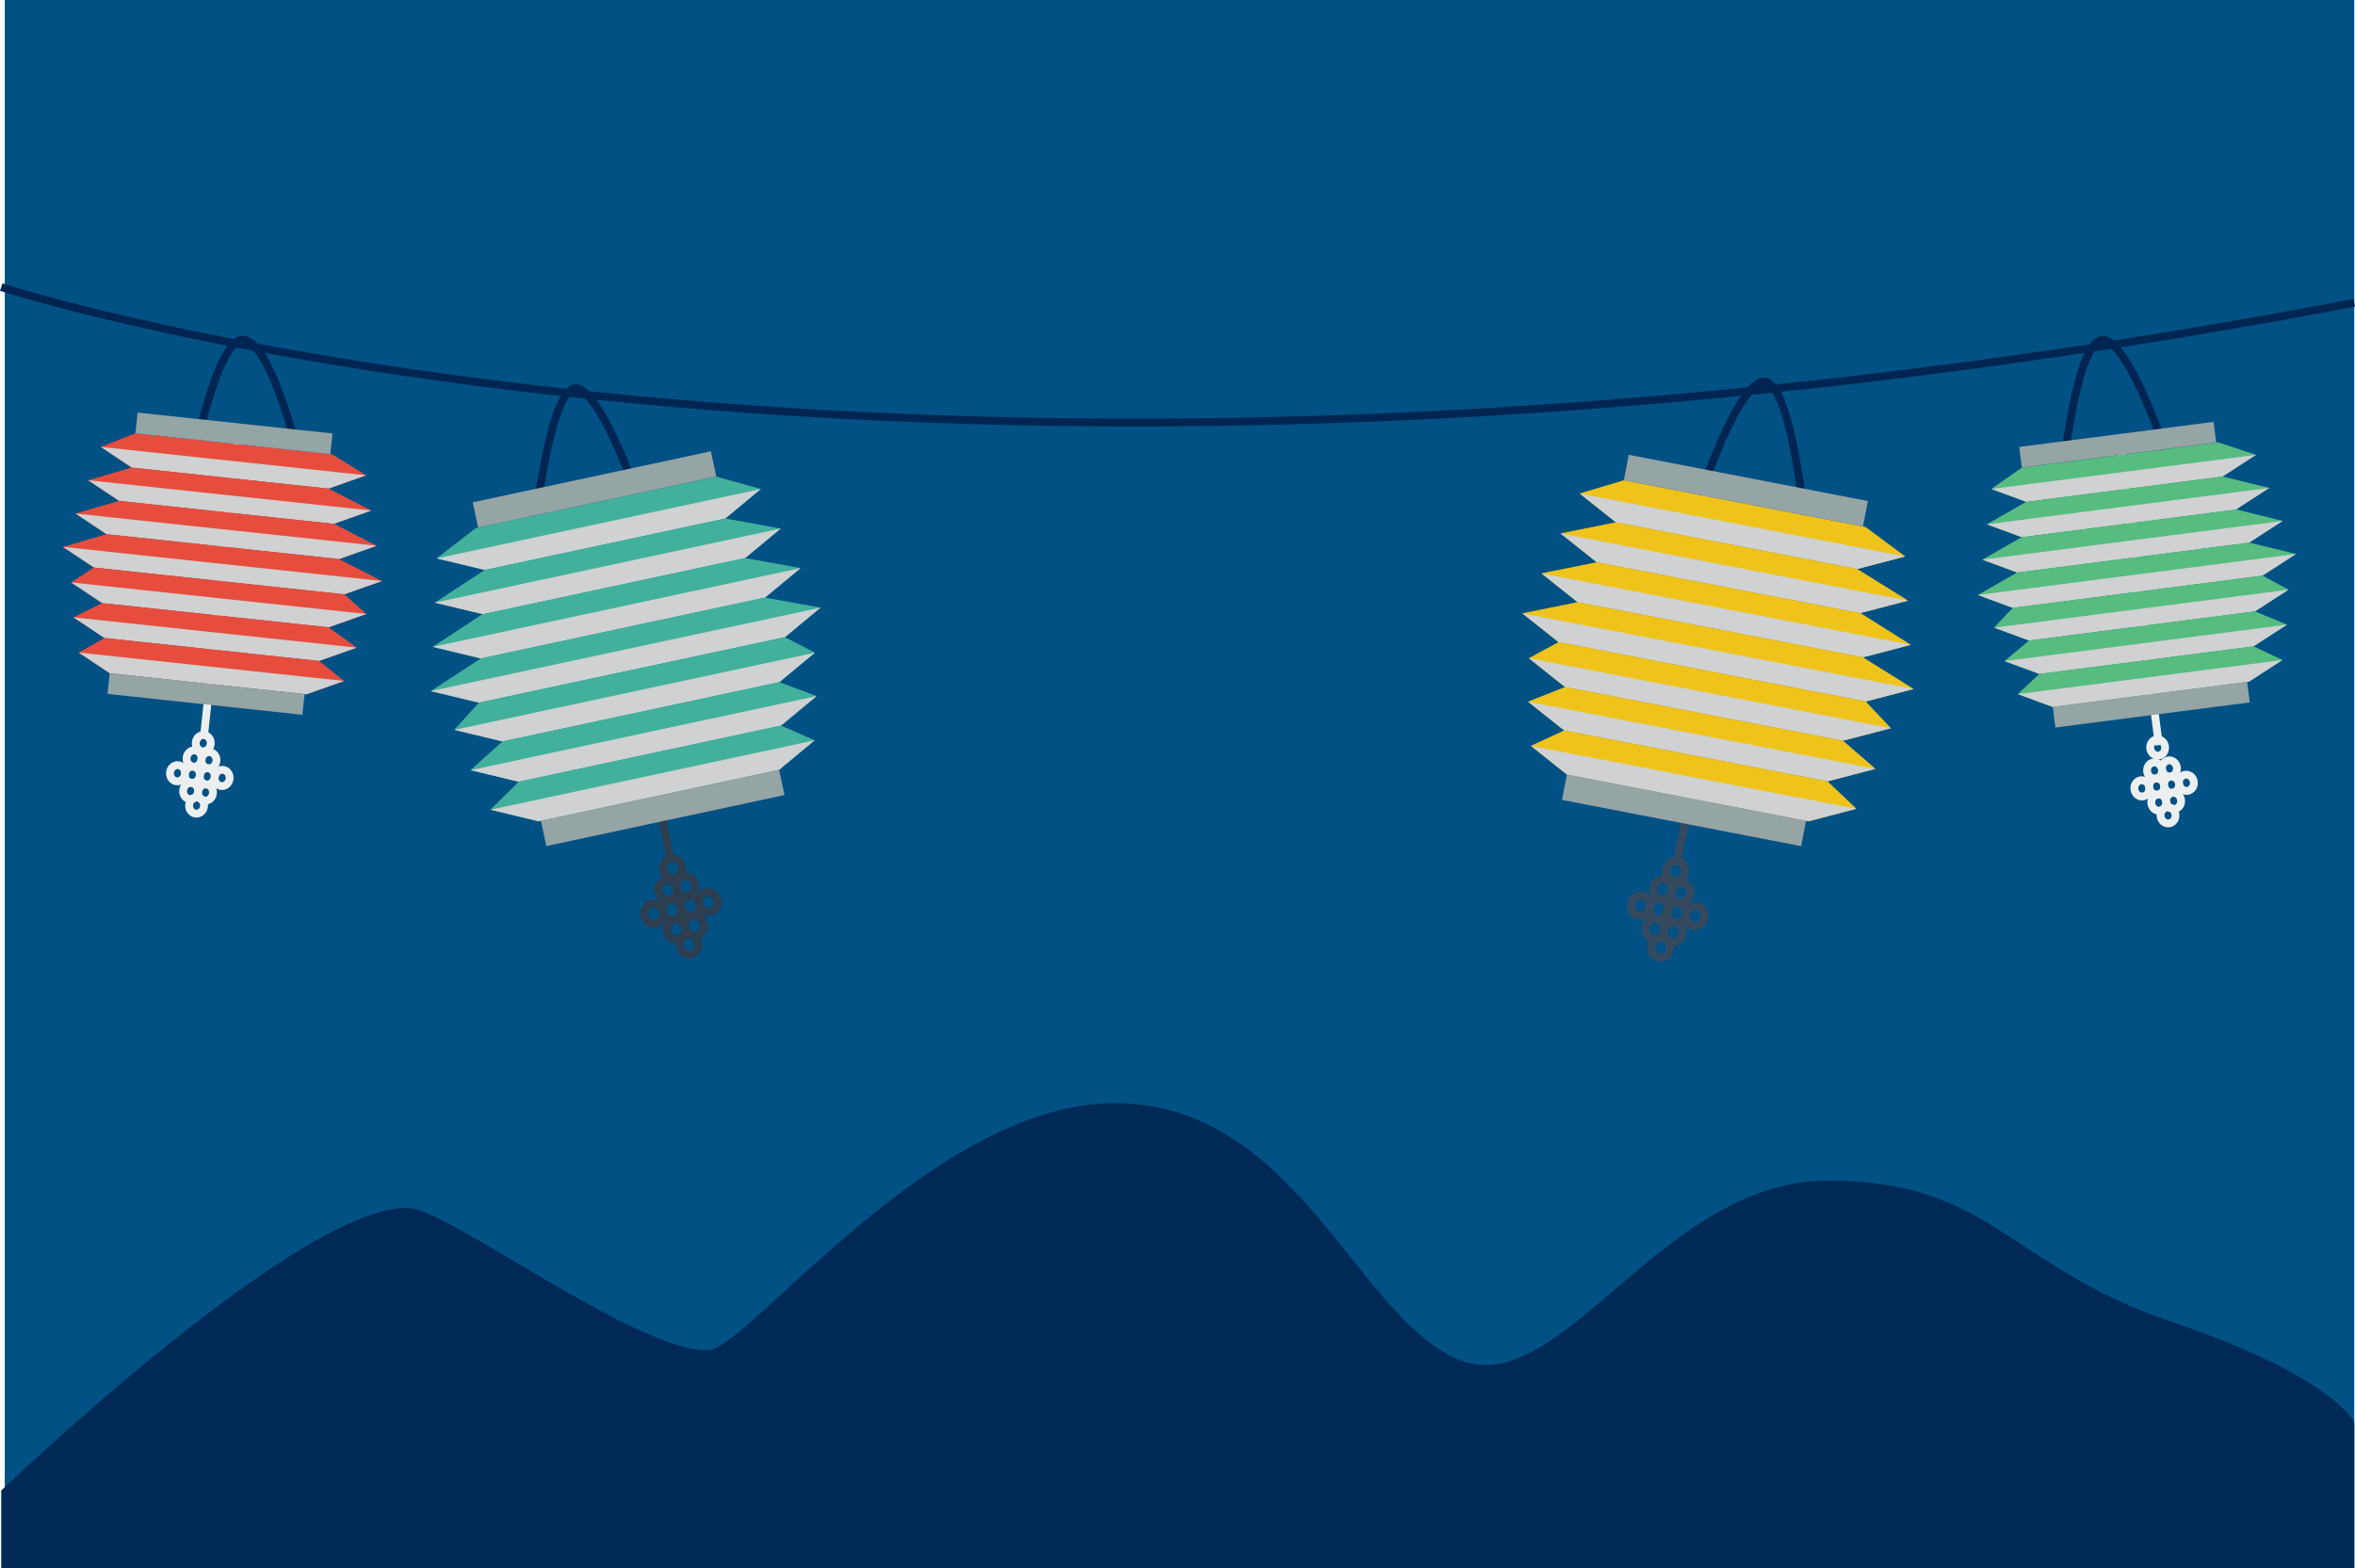 <svg xmlns="http://www.w3.org/2000/svg" viewBox="0 0 1201 800.1"><defs><style>.cls-1{isolation:isolate;}.cls-2{fill:#015184;}.cls-3{fill:#002957;}.cls-11,.cls-4,.cls-5,.cls-9{fill:none;stroke-miterlimit:10;stroke-width:4px;}.cls-4{stroke:#002552;}.cls-5{stroke:#2d3e50;}.cls-6{fill:#41b19c;}.cls-7{fill:#cfd1d2;mix-blend-mode:multiply;}.cls-8{fill:#95a4a4;}.cls-9{stroke:#35495e;}.cls-10{fill:#efc319;}.cls-11{stroke:#eceff0;}.cls-12{fill:#e74d3d;}.cls-13{fill:#56bc80;}</style></defs><title>none</title><g class="cls-1"><g id="ARTBOARD_2" data-name="ARTBOARD 2"><rect id="background" class="cls-2" x="2.44" width="1198.18" height="800.1"/><path id="mountain" class="cls-3" d="M-1.82,800.1V760.34S154.38,610.68,207.4,616.42c20.71,2.24,116.36,73.79,151.3,72.34,20.51-.85,114.64-126,207.26-126S689.28,671.89,741.28,693.54s102.95-90.28,187-91.23,93.67,43.9,176.75,72,93.17,51.28,93.17,51.28V800.1Z" transform="translate(2.44)"/><path id="line" class="cls-4" d="M-1.82,146.45s456.9,150,1200,8" transform="translate(2.44)"/><path class="cls-4" d="M270.33,269.31s8-76.84,22.58-70.88,35.16,70.29,35.16,70.29" transform="translate(2.44)"/><line class="cls-5" x1="341.9" y1="437.94" x2="301.59" y2="249.74"/><polygon class="cls-6" points="242.65 269.4 365.28 243.14 388.01 249.45 369.86 264.51 247.23 290.76 222.64 284.86 242.65 269.4"/><polygon class="cls-7" points="247.23 290.76 369.86 264.51 388.01 249.45 222.64 284.86 247.23 290.76"/><polygon class="cls-6" points="247.23 290.76 369.86 264.51 398.15 269.62 380 284.68 246.23 313.32 221.65 307.42 247.23 290.76"/><polygon class="cls-7" points="246.23 313.32 380 284.68 398.15 269.62 221.65 307.42 246.23 313.32"/><polygon class="cls-6" points="245.84 313.41 380 284.68 408.3 289.79 390.15 304.85 245.23 335.88 220.65 329.98 245.84 313.41"/><polygon class="cls-7" points="245.23 335.88 390.15 304.85 408.3 289.79 220.65 329.98 245.23 335.88"/><polygon class="cls-6" points="245.23 335.88 390.15 304.85 418.45 309.96 400.3 325.03 244.23 358.44 219.65 352.54 245.23 335.88"/><polygon class="cls-7" points="244.23 358.44 400.3 325.03 418.45 309.96 219.65 352.54 244.23 358.44"/><polygon class="cls-6" points="244.23 358.44 400.3 325.03 415.6 332.93 397.45 347.98 256.24 378.22 231.66 372.31 244.23 358.44"/><polygon class="cls-7" points="256.24 378.22 397.45 347.98 415.6 332.93 231.66 372.31 256.24 378.22"/><polygon class="cls-6" points="256.24 378.22 397.45 347.98 416.46 355.09 398.31 370.15 264.53 398.79 239.95 392.88 256.24 378.22"/><polygon class="cls-7" points="264.53 398.79 398.31 370.15 416.46 355.09 239.95 392.88 264.53 398.79"/><polygon class="cls-6" points="264.53 398.79 398.31 370.15 415.46 377.65 397.31 392.71 274.68 418.97 250.09 413.06 264.53 398.79"/><polygon class="cls-7" points="274.68 418.97 397.31 392.71 415.46 377.65 250.09 413.06 274.68 418.97"/><ellipse class="cls-5" cx="347.34" cy="452.09" rx="4.75" ry="5.16" transform="translate(-84.51 82.74) rotate(-12.08)"/><ellipse class="cls-5" cx="338.05" cy="454.08" rx="4.75" ry="5.16" transform="translate(-85.15 80.86) rotate(-12.09)"/><ellipse class="cls-5" cx="340.53" cy="442.99" rx="4.75" ry="5.16" transform="translate(-82.77 81.13) rotate(-12.09)"/><ellipse class="cls-5" cx="348.86" cy="481.86" rx="4.75" ry="5.16" transform="translate(-90.68 83.68) rotate(-12.08)"/><ellipse class="cls-5" cx="351.67" cy="472.28" rx="4.75" ry="5.16" transform="translate(-88.6 84.05) rotate(-12.08)"/><ellipse class="cls-5" cx="342.38" cy="474.27" rx="4.75" ry="5.16" transform="translate(-89.31 82.24) rotate(-12.09)"/><ellipse class="cls-5" cx="358.79" cy="460.19" rx="4.75" ry="5.16" transform="translate(-85.96 85.32) rotate(-12.09)"/><ellipse class="cls-5" cx="349.5" cy="462.18" rx="4.75" ry="5.16" transform="translate(-86.58 83.42) rotate(-12.09)"/><ellipse class="cls-5" cx="340.21" cy="464.17" rx="4.75" ry="5.16" transform="translate(-87.24 81.57) rotate(-12.09)"/><ellipse class="cls-5" cx="330.92" cy="466.16" rx="4.75" ry="5.16" transform="translate(-87.8 79.59) rotate(-12.08)"/><rect class="cls-8" x="238.62" y="243.1" width="124.22" height="13.19" transform="translate(-43.17 68.5) rotate(-12.09)"/><rect class="cls-8" x="273.41" y="405.57" width="124.22" height="13.19" transform="translate(-76.42 79.39) rotate(-12.09)"/><path class="cls-4" d="M918.31,269.39s-7.45-79.33-22.44-74.53-35.08,69.4-35.08,69.4" transform="translate(2.44)"/><line class="cls-9" x1="855.45" y1="439.26" x2="891.99" y2="250.3"/><ellipse class="cls-9" cx="845.4" cy="453.57" rx="5.16" ry="4.75" transform="translate(242.11 1197.55) rotate(-79.06)"/><ellipse class="cls-9" cx="854.73" cy="455.37" rx="5.16" ry="4.75" transform="translate(247.72 1208.04) rotate(-79.05)"/><ellipse class="cls-9" cx="852.03" cy="444.33" rx="5.16" ry="4.75" transform="translate(256.54 1196.57) rotate(-79.06)"/><ellipse class="cls-9" cx="844.48" cy="483.37" rx="5.16" ry="4.75" transform="translate(212.09 1220.79) rotate(-79.06)"/><ellipse class="cls-9" cx="841.48" cy="473.84" rx="5.16" ry="4.75" transform="translate(218.87 1210) rotate(-79.05)"/><ellipse class="cls-9" cx="850.81" cy="475.64" rx="5.16" ry="4.75" transform="translate(224.8 1220.74) rotate(-79.06)"/><ellipse class="cls-9" cx="834.12" cy="461.9" rx="5.16" ry="4.75" transform="translate(224.78 1193.22) rotate(-79.06)"/><ellipse class="cls-9" cx="843.44" cy="463.7" rx="5.16" ry="4.75" transform="translate(230.41 1203.71) rotate(-79.05)"/><ellipse class="cls-9" cx="852.77" cy="465.51" rx="5.16" ry="4.75" transform="translate(236.34 1214.45) rotate(-79.06)"/><ellipse class="cls-9" cx="862.1" cy="467.31" rx="5.16" ry="4.75" transform="translate(241.98 1224.95) rotate(-79.05)"/><polygon class="cls-10" points="951.31 268.78 828.19 244.97 805.59 251.73 824.04 266.42 947.17 290.24 971.63 283.84 951.31 268.78"/><polygon class="cls-7" points="947.17 290.24 824.04 266.42 805.59 251.73 971.63 283.84 947.17 290.24"/><polygon class="cls-10" points="947.17 290.24 824.04 266.42 795.85 272.1 814.29 286.8 948.61 312.77 973.08 306.37 947.17 290.24"/><polygon class="cls-7" points="948.61 312.77 814.29 286.8 795.85 272.1 973.08 306.37 948.61 312.77"/><polygon class="cls-10" points="949 312.85 814.29 286.8 786.1 292.47 804.55 307.17 950.06 335.31 974.52 328.91 949 312.85"/><polygon class="cls-7" points="950.06 335.31 804.55 307.17 786.1 292.47 974.52 328.91 950.06 335.31"/><polygon class="cls-10" points="950.06 335.31 804.55 307.17 776.36 312.85 794.8 327.54 951.51 357.84 975.97 351.45 950.06 335.31"/><polygon class="cls-7" points="951.51 357.84 794.8 327.54 776.36 312.85 975.97 351.45 951.51 357.84"/><polygon class="cls-10" points="951.51 357.84 794.8 327.54 779.67 335.74 798.12 350.44 939.9 377.85 964.36 371.46 951.51 357.84"/><polygon class="cls-7" points="939.9 377.85 798.12 350.44 779.67 335.74 964.36 371.46 939.9 377.85"/><polygon class="cls-10" points="939.9 377.85 798.12 350.44 779.25 357.92 797.7 372.61 932.02 398.58 956.48 392.19 939.9 377.85"/><polygon class="cls-7" points="932.02 398.58 797.7 372.61 779.25 357.92 956.48 392.19 932.02 398.58"/><polygon class="cls-10" points="932.02 398.58 797.7 372.61 780.7 380.45 799.15 395.15 922.27 418.96 946.74 412.56 932.02 398.58"/><polygon class="cls-7" points="922.27 418.96 799.15 395.15 780.7 380.45 946.74 412.56 922.27 418.96"/><rect class="cls-8" x="881.38" y="188.18" width="13.19" height="124.22" transform="translate(476.1 1074.6) rotate(-79.06)"/><rect class="cls-8" x="849.84" y="351.31" width="13.19" height="124.22" transform="translate(290.37 1175.78) rotate(-79.06)"/><path class="cls-4" d="M94.06,245s13.77-76.33,28.76-71.53,28.76,66.4,28.76,66.4" transform="translate(2.44)"/><line class="cls-11" x1="104.09" y1="374.97" x2="120.57" y2="220.97"/><polygon class="cls-12" points="169.4 231.76 69.05 221.03 51.39 227.98 67.18 238.51 167.53 249.25 186.71 242.46 169.4 231.76"/><polygon class="cls-7" points="167.53 249.25 67.18 238.51 51.39 227.98 186.71 242.46 167.53 249.25"/><polygon class="cls-12" points="167.53 249.25 67.18 238.51 44.96 244.98 60.75 255.51 170.22 267.22 189.4 260.43 167.53 249.25"/><polygon class="cls-7" points="170.22 267.22 60.75 255.51 44.96 244.98 189.4 260.43 170.22 267.22"/><polygon class="cls-12" points="170.53 267.25 60.75 255.51 38.52 261.97 54.31 272.5 172.91 285.19 192.09 278.4 170.53 267.25"/><polygon class="cls-7" points="172.91 285.19 54.31 272.5 38.52 261.97 192.09 278.4 172.91 285.19"/><polygon class="cls-12" points="172.91 285.19 54.31 272.5 32.09 278.97 47.88 289.5 175.6 303.17 194.78 296.38 172.91 285.19"/><polygon class="cls-7" points="175.6 303.17 47.88 289.5 32.09 278.97 194.78 296.38 175.6 303.17"/><polygon class="cls-12" points="175.6 303.17 47.88 289.5 36.3 297.11 52.09 307.64 167.64 320 186.82 313.21 175.6 303.17"/><polygon class="cls-7" points="167.64 320 52.09 307.64 36.3 297.11 186.82 313.21 167.64 320"/><polygon class="cls-12" points="167.64 320 52.09 307.64 37.47 314.92 53.26 325.45 162.73 337.16 181.91 330.37 167.64 320"/><polygon class="cls-7" points="162.73 337.16 53.26 325.45 37.47 314.92 181.91 330.37 162.73 337.16"/><polygon class="cls-12" points="162.73 337.16 53.26 325.45 40.16 332.89 55.95 343.42 156.3 354.16 175.48 347.37 162.73 337.16"/><polygon class="cls-7" points="156.3 354.16 55.95 343.42 40.16 332.89 175.48 347.37 156.3 354.16"/><ellipse class="cls-11" cx="96.53" cy="386.96" rx="4.15" ry="3.82" transform="translate(-296.07 441.72) rotate(-83.89)"/><ellipse class="cls-11" cx="104.13" cy="387.77" rx="4.15" ry="3.82" transform="translate(-290.09 450) rotate(-83.88)"/><ellipse class="cls-11" cx="101.21" cy="379.11" rx="4.15" ry="3.82" transform="translate(-284.06 439.46) rotate(-83.9)"/><ellipse class="cls-11" cx="97.81" cy="410.92" rx="4.15" ry="3.82" transform="translate(-318.74 464.51) rotate(-83.9)"/><ellipse class="cls-11" cx="94.76" cy="403.48" rx="4.15" ry="3.82" transform="translate(-314.08 454.72) rotate(-83.88)"/><ellipse class="cls-11" cx="102.36" cy="404.3" rx="4.15" ry="3.82" transform="translate(-308.08 463.11) rotate(-83.9)"/><ellipse class="cls-11" cx="88.04" cy="394.41" rx="4.15" ry="3.82" transform="translate(-311.06 439.93) rotate(-83.88)"/><ellipse class="cls-11" cx="95.64" cy="395.22" rx="4.15" ry="3.82" transform="translate(-305.06 448.32) rotate(-83.9)"/><ellipse class="cls-11" cx="103.24" cy="396.04" rx="4.16" ry="3.82" transform="translate(-299.08 456.61) rotate(-83.9)"/><ellipse class="cls-11" cx="110.85" cy="396.85" rx="4.16" ry="3.82" transform="translate(-293.09 464.9) rotate(-83.9)"/><rect class="cls-8" x="111.56" y="171.08" width="10.62" height="99.96" transform="translate(-112.93 313.75) rotate(-83.89)"/><rect class="cls-8" x="97.34" y="304.03" width="10.62" height="99.96" transform="translate(-257.84 418.41) rotate(-83.89)"/><path class="cls-4" d="M1048.79,248.12s7.45-79.33,22.44-74.53S1106.3,243,1106.3,243" transform="translate(2.44)"/><line class="cls-11" x1="1101" y1="380.13" x2="1081.19" y2="226.51"/><ellipse class="cls-11" cx="1096.36" cy="392.98" rx="3.82" ry="4.15" transform="translate(-38.8 143.38) rotate(-7.34)"/><ellipse class="cls-11" cx="1103.94" cy="392" rx="3.82" ry="4.15" transform="translate(-38.59 144.24) rotate(-7.34)"/><ellipse class="cls-11" cx="1099.09" cy="384.25" rx="3.82" ry="4.15" transform="matrix(0.99, -0.13, 0.13, 0.99, -37.69, 143.8)"/><ellipse class="cls-11" cx="1103.18" cy="415.98" rx="3.82" ry="4.15" transform="translate(-41.79 144.87) rotate(-7.37)"/><ellipse class="cls-11" cx="1098.49" cy="409.46" rx="3.82" ry="4.15" transform="translate(-40.86 143.65) rotate(-7.34)"/><ellipse class="cls-11" cx="1106.07" cy="408.48" rx="3.82" ry="4.15" transform="translate(-40.74 144.93) rotate(-7.35)"/><ellipse class="cls-11" cx="1089.84" cy="402.2" rx="3.82" ry="4.16" transform="translate(-40.01 142.5) rotate(-7.34)"/><ellipse class="cls-11" cx="1097.43" cy="401.22" rx="3.82" ry="4.15" transform="translate(-39.87 143.69) rotate(-7.35)"/><ellipse class="cls-11" cx="1105.01" cy="400.24" rx="3.82" ry="4.16" transform="translate(-39.73 144.86) rotate(-7.36)"/><ellipse class="cls-11" cx="1112.59" cy="399.26" rx="3.82" ry="4.16" transform="translate(-39.51 145.67) rotate(-7.35)"/><polygon class="cls-13" points="1131.18 225.65 1031.09 238.56 1015.54 249.43 1033.34 256 1133.43 243.09 1150.51 232.03 1131.18 225.65"/><polygon class="cls-7" points="1133.43 243.09 1033.34 256 1015.54 249.43 1150.51 232.03 1133.43 243.09"/><polygon class="cls-13" points="1133.43 243.09 1033.34 256 1013.24 267.46 1031.04 274.03 1140.23 259.94 1157.31 248.88 1133.43 243.09"/><polygon class="cls-7" points="1140.23 259.94 1031.04 274.03 1013.24 267.46 1157.31 248.88 1140.23 259.94"/><polygon class="cls-13" points="1140.55 259.9 1031.04 274.03 1010.93 285.49 1028.74 292.05 1147.03 276.8 1164.11 265.73 1140.55 259.9"/><polygon class="cls-7" points="1147.03 276.8 1028.74 292.05 1010.93 285.49 1164.11 265.73 1147.03 276.8"/><polygon class="cls-13" points="1147.03 276.8 1028.74 292.05 1008.64 303.51 1026.44 310.08 1153.83 293.65 1170.91 282.58 1147.03 276.8"/><polygon class="cls-7" points="1153.83 293.65 1026.44 310.08 1008.64 303.51 1170.91 282.58 1153.83 293.65"/><polygon class="cls-13" points="1153.83 293.65 1026.44 310.08 1016.95 320.17 1034.76 326.74 1150.01 311.87 1167.09 300.81 1153.83 293.65"/><polygon class="cls-7" points="1150.01 311.87 1034.76 326.74 1016.95 320.17 1167.09 300.81 1150.01 311.87"/><polygon class="cls-13" points="1150.01 311.87 1034.76 326.74 1022.23 337.22 1040.04 343.79 1149.23 329.71 1166.3 318.64 1150.01 311.87"/><polygon class="cls-7" points="1149.23 329.71 1040.04 343.79 1022.23 337.22 1166.3 318.64 1149.23 329.71"/><polygon class="cls-13" points="1149.23 329.71 1040.04 343.79 1029.03 354.07 1046.84 360.64 1146.93 347.73 1164.01 336.67 1149.23 329.71"/><polygon class="cls-7" points="1146.93 347.73 1046.84 360.64 1029.03 354.07 1164.01 336.67 1146.93 347.73"/><rect class="cls-8" x="1027.56" y="221.59" width="99.96" height="10.62" transform="translate(-17.73 139.68) rotate(-7.35)"/><rect class="cls-8" x="1044.67" y="354.2" width="99.96" height="10.62" transform="translate(-34.55 142.93) rotate(-7.35)"/></g></g></svg>